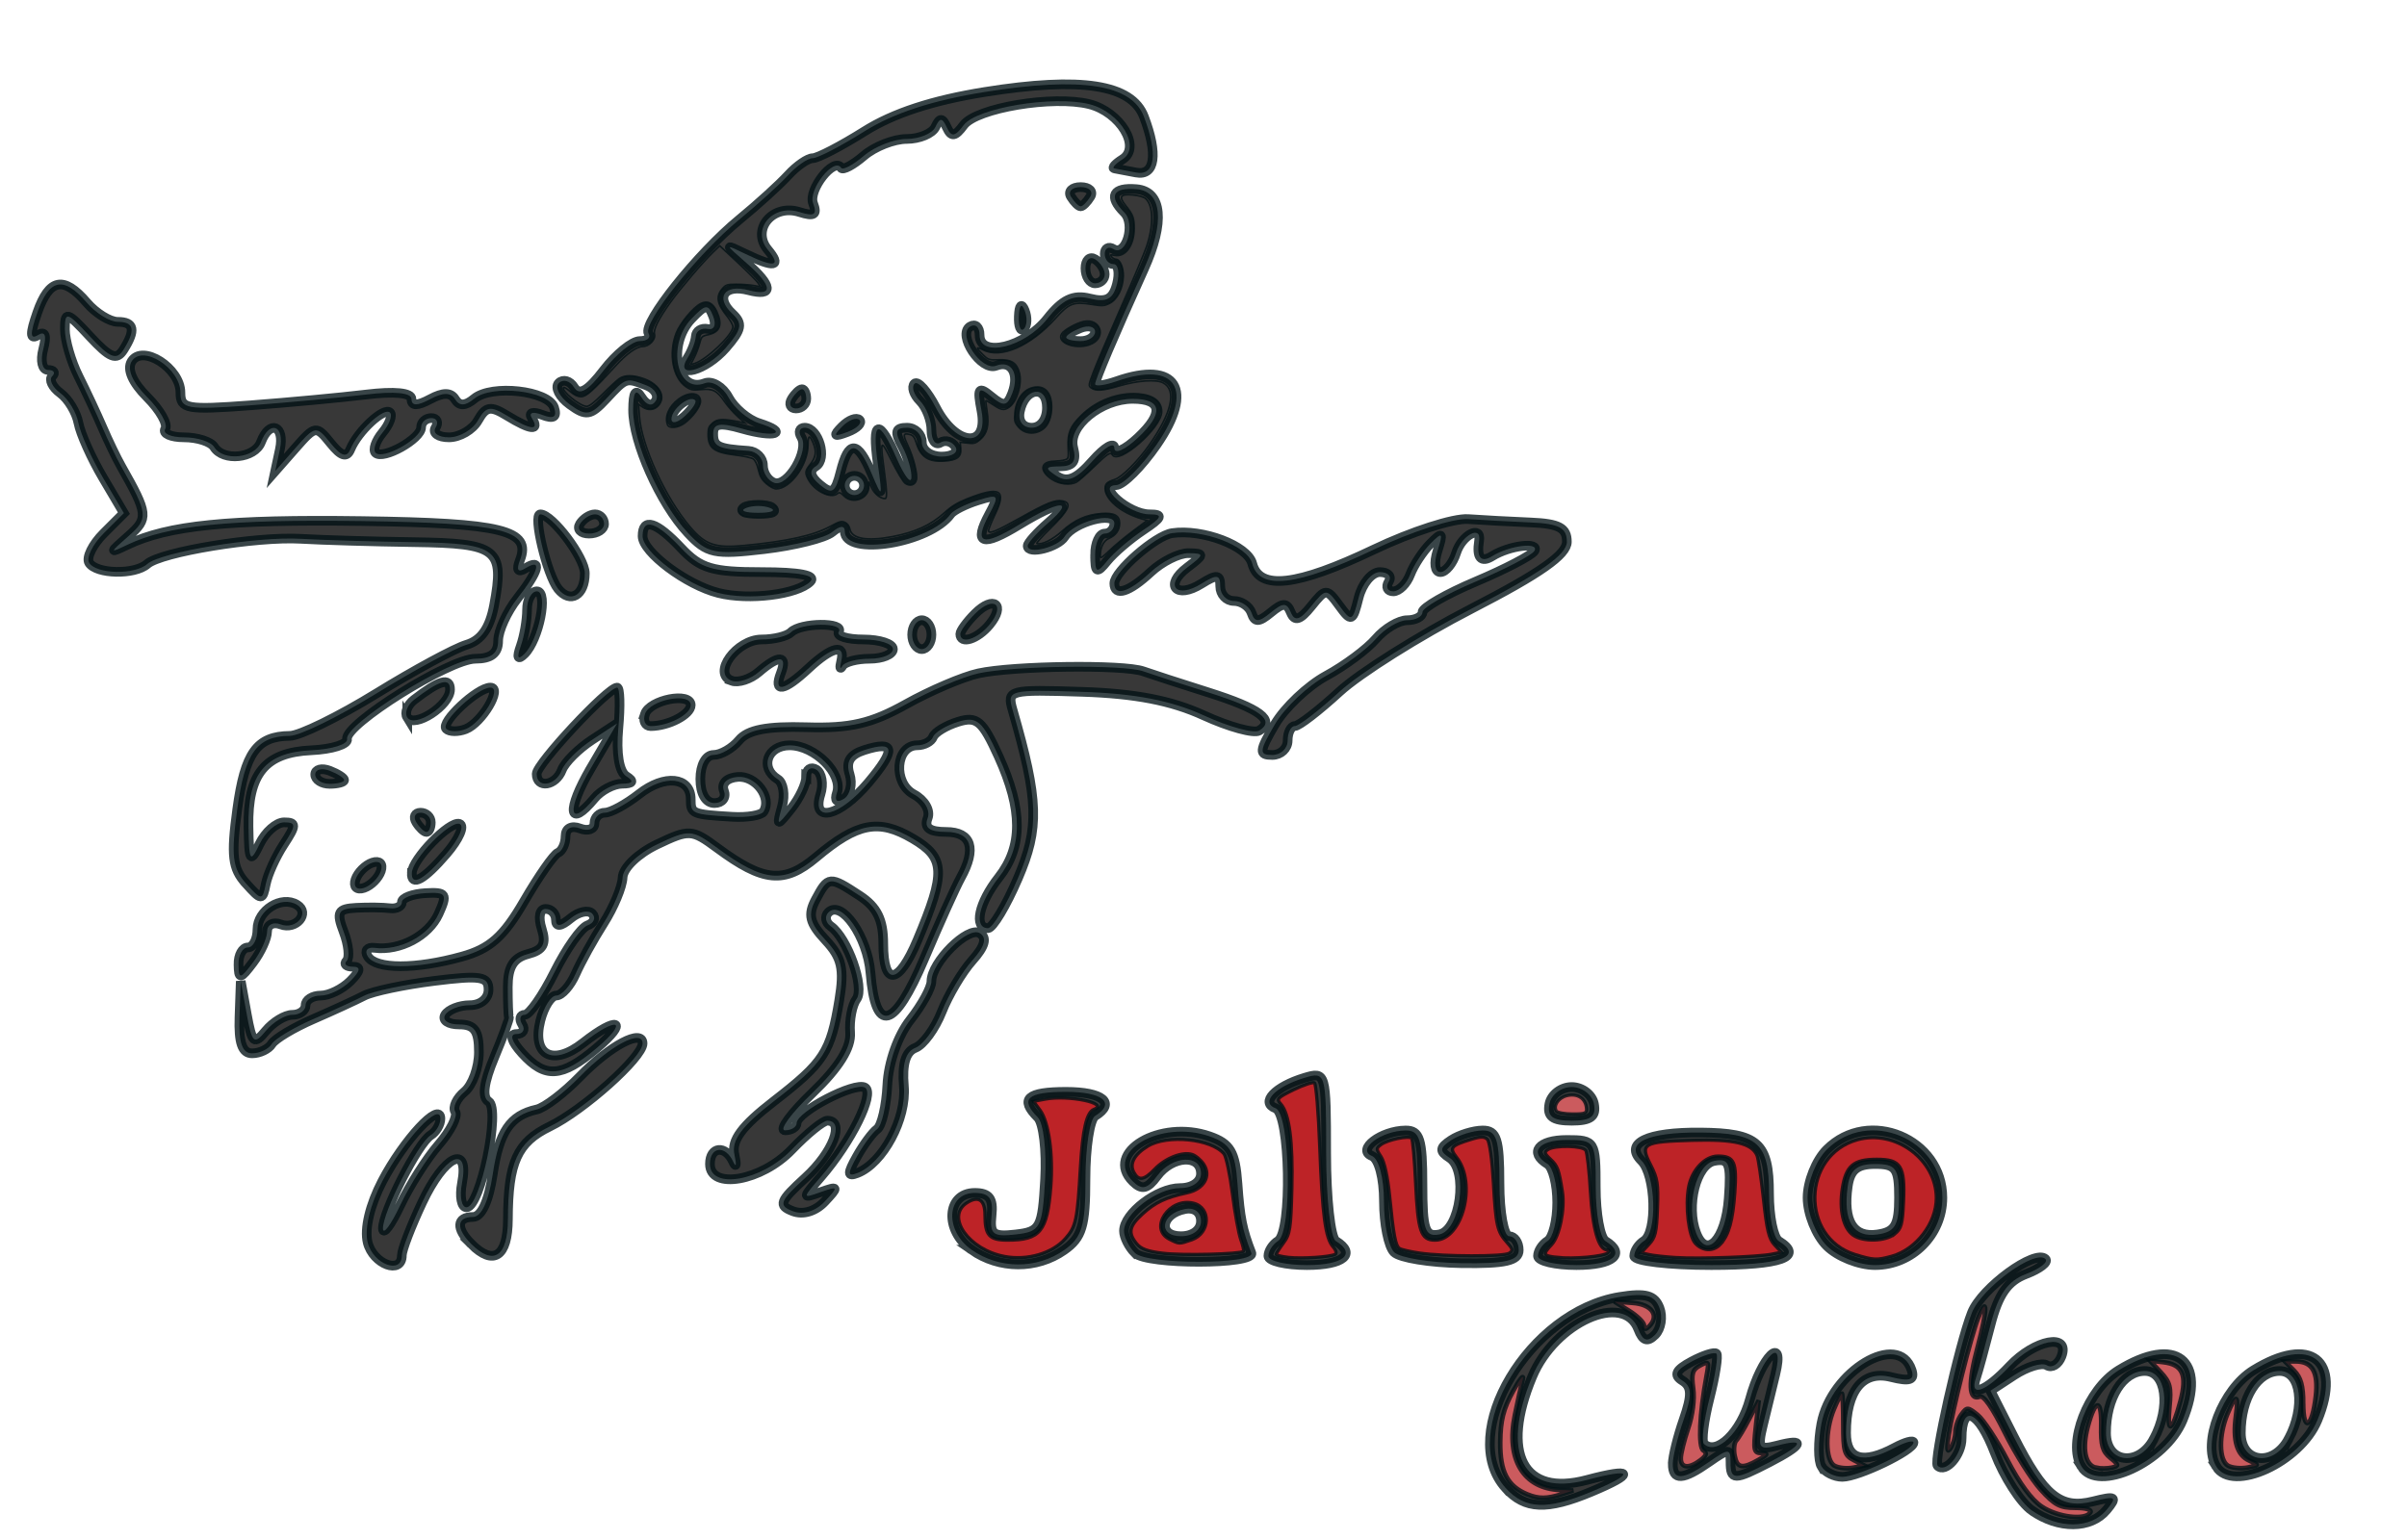 <?xml version="1.0" encoding="UTF-8" standalone="no"?>
<!-- Created with Inkscape (http://www.inkscape.org/) -->

<svg
   xmlns:dc="http://purl.org/dc/elements/1.1/"
   xmlns:cc="http://creativecommons.org/ns#"
   xmlns:rdf="http://www.w3.org/1999/02/22-rdf-syntax-ns#"
   xmlns:svg="http://www.w3.org/2000/svg"
   xmlns="http://www.w3.org/2000/svg"
   xmlns:sodipodi="http://sodipodi.sourceforge.net/DTD/sodipodi-0.dtd"
   xmlns:inkscape="http://www.inkscape.org/namespaces/inkscape"
   id="svg2"
   version="1.1"
   inkscape:version="0.47pre4 r22446"
   width="250"
   height="160"
   sodipodi:docname="jaluino_cuckoo_logo.svg"
   inkscape:export-filename="/opt/local/perso/jaluino/doc/materials/jaluino_cuckoo_logo.png"
   inkscape:export-xdpi="100.08"
   inkscape:export-ydpi="100.08">
  <title
     id="title4208">Jaluino Cuckoo Logo</title>
  <defs
     id="defs6">
    <inkscape:perspective
       sodipodi:type="inkscape:persp3d"
       inkscape:vp_x="0 : 0.5 : 1"
       inkscape:vp_y="0 : 1000 : 0"
       inkscape:vp_z="1 : 0.5 : 1"
       inkscape:persp3d-origin="0.5 : 0.33333333 : 1"
       id="perspective10" />
    <inkscape:perspective
       id="perspective3716"
       inkscape:persp3d-origin="0.5 : 0.33333333 : 1"
       inkscape:vp_z="1 : 0.5 : 1"
       inkscape:vp_y="0 : 1000 : 0"
       inkscape:vp_x="0 : 0.5 : 1"
       sodipodi:type="inkscape:persp3d" />
    <inkscape:perspective
       id="perspective3848"
       inkscape:persp3d-origin="0.5 : 0.33333333 : 1"
       inkscape:vp_z="1 : 0.5 : 1"
       inkscape:vp_y="0 : 1000 : 0"
       inkscape:vp_x="0 : 0.5 : 1"
       sodipodi:type="inkscape:persp3d" />
  </defs>
  <sodipodi:namedview
     pagecolor="#ffffff"
     bordercolor="#666666"
     borderopacity="1"
     objecttolerance="10"
     gridtolerance="10"
     guidetolerance="10"
     inkscape:pageopacity="0"
     inkscape:pageshadow="2"
     inkscape:window-width="1272"
     inkscape:window-height="955"
     id="namedview4"
     showgrid="false"
     inkscape:zoom="2.975"
     inkscape:cx="150.12999"
     inkscape:cy="47.152679"
     inkscape:window-x="1280"
     inkscape:window-y="0"
     inkscape:window-maximized="1"
     inkscape:current-layer="svg2" />
  <path
     style="fill:#383838;stroke:#001014;stroke-opacity:0.777;fill-opacity:1"
     d="m 211.047,156.94 c -1.177,-0.824 -2.909,-3.515 -3.851,-5.98 -1.687,-4.417 -3.455,-5.196 -3.455,-1.522 0,1.744 -1.675,3.658 -2.489,2.844 -0.462,-0.462 2.254,-12.584 3.564,-15.904 1.016,-2.575 6.572,-6.627 7.633,-5.566 0.313,0.313 -0.595,1.012 -2.019,1.554 -1.909,0.726 -2.877,2.111 -3.688,5.278 -0.605,2.362 -1.288,4.856 -1.519,5.544 -0.681,2.03 0.996,1.434 3.518,-1.25 2.605,-2.773 6.308,-3.467 5.364,-1.006 -0.315,0.822 -0.996,1.233 -1.513,0.914 -0.517,-0.319 -2.046,0.145 -3.399,1.031 l -2.46,1.612 2.426,4.787 c 3.12,6.158 4.847,7.563 8.244,6.71 2.356,-0.591 2.527,-0.482 1.391,0.888 -1.639,1.975 -4.979,2.003 -7.746,0.065 z m -54.651,-2.33 c -5.113,-5.65 2.438,-18.338 11.818,-19.861 2.704,-0.439 3.638,-0.184 4.142,1.129 0.358,0.932 0.156,2.19 -0.449,2.795 -0.8,0.8 -1.274,0.645 -1.74,-0.567 -1.512,-3.94 -8.66,-0.745 -11.031,4.931 -3.333,7.977 -0.94,12.494 5.682,10.726 4.853,-1.295 5.073,-0.703 0.455,1.226 -4.605,1.924 -6.88,1.827 -8.877,-0.38 z m 17.345,-2.522 c 0,-0.743 0.511,-2.816 1.135,-4.607 0.885,-2.539 0.855,-3.43 -0.135,-4.042 -0.933,-0.576 -0.68,-1.101 0.95,-1.974 1.221,-0.654 2.384,-1.025 2.584,-0.825 0.2,0.2 -0.123,2.277 -0.716,4.617 -0.594,2.34 -0.86,4.473 -0.592,4.741 1.3,1.3 3.862,-1.172 4.79,-4.62 1.195,-4.436 3.675,-6.878 2.63,-2.589 -0.355,1.457 -0.937,3.844 -1.293,5.304 -0.573,2.349 -0.399,2.59 1.5,2.094 3.006,-0.786 2.673,-0.072 -0.803,1.726 -3.679,1.903 -4.05,1.9 -4.05,-0.031 0,-1.409 -0.211,-1.409 -2.223,0 -2.73,1.912 -3.777,1.969 -3.777,0.206 z m 15.46,0.286 c -0.362,-0.586 -0.372,-2.591 -0.022,-4.457 1.026,-5.47 8.01,-9.639 9.359,-5.587 0.349,1.049 -0.173,1.231 -2.127,0.741 -2.944,-0.739 -4.67,1.406 -4.67,5.802 0,2.782 1.743,3.309 5.066,1.531 1.064,-0.569 1.934,-0.806 1.934,-0.526 0,0.799 -5.733,3.561 -7.391,3.561 -0.82,0 -1.787,-0.479 -2.149,-1.065 z m 27,0 c -1.506,-2.436 0.644,-8.027 3.844,-10 5.944,-3.663 9.243,-1.085 6.643,5.191 -1.795,4.334 -8.797,7.544 -10.488,4.809 z m 7.505,-2.869 c 1.786,-3.337 1.295,-7.066 -0.93,-7.066 -2.29,0 -4.035,2.783 -4.035,6.434 0,3.152 3.385,3.583 4.965,0.631 z m 6.495,2.869 c -1.506,-2.436 0.644,-8.027 3.844,-10 5.944,-3.663 9.243,-1.085 6.643,5.191 -1.795,4.334 -8.797,7.544 -10.488,4.809 z m 7.505,-2.869 c 1.786,-3.337 1.295,-7.066 -0.93,-7.066 -2.29,0 -4.035,2.783 -4.035,6.434 0,3.152 3.385,3.583 4.965,0.631 z M 38.192,129.099 c -0.359,-1.431 0.231,-3.908 1.519,-6.38 2.217,-4.253 6.03,-8.361 6.03,-6.496 0,0.603 -0.456,1.378 -1.014,1.723 -1.314,0.812 -4.996,8.026 -4.952,9.701 0.019,0.709 0.828,-0.386 1.797,-2.435 0.97,-2.048 2.769,-4.881 3.998,-6.294 1.229,-1.413 2,-2.949 1.714,-3.412 -0.286,-0.463 0.149,-1.399 0.968,-2.078 0.819,-0.68 1.489,-2.531 1.489,-4.113 0,-2.238 -0.457,-2.878 -2.059,-2.878 -1.132,0 -1.781,-0.45 -1.441,-1 0.34,-0.55 1.491,-1 2.559,-1 1.12,0 1.941,-0.683 1.941,-1.615 0,-1.38 -0.824,-1.512 -5.661,-0.908 -3.114,0.389 -6.376,1.078 -7.25,1.531 -0.874,0.453 -3.257,1.549 -5.297,2.435 -2.039,0.886 -3.978,2.049 -4.309,2.584 -0.331,0.535 -1.25,0.973 -2.042,0.973 -1.022,0 -1.403,-1.091 -1.309,-3.75 l 0.132,-3.75 0.618,3.413 c 0.554,3.06 0.76,3.241 1.991,1.75 0.755,-0.914 1.992,-1.663 2.75,-1.663 0.758,0 1.378,-0.45 1.378,-1 0,-0.55 0.707,-1 1.571,-1 0.864,0 2.246,-0.675 3.071,-1.5 1.051,-1.051 1.13,-1.5 0.262,-1.5 -0.681,0 -0.967,-0.271 -0.635,-0.603 0.332,-0.332 0.193,-1.682 -0.309,-3 -0.788,-2.072 -0.609,-2.413 1.314,-2.516 1.224,-0.065 2.788,-0.045 3.475,0.044 0.688,0.089 1.25,-0.195 1.251,-0.632 3.89e-4,-0.437 1.093,-0.857 2.428,-0.934 2.185,-0.126 2.322,0.091 1.377,2.165 -1.037,2.276 -4.03,3.857 -6.657,3.516 -0.743,-0.097 -1.054,0.305 -0.691,0.892 0.834,1.349 4.955,1.357 9.774,0.019 2.916,-0.81 4.33,-2.066 6.463,-5.744 1.502,-2.589 3.085,-4.858 3.517,-5.041 0.433,-0.183 0.787,-0.957 0.787,-1.719 0,-0.821 0.612,-1.151 1.5,-0.81 0.825,0.317 1.5,0.077 1.5,-0.531 0,-0.609 0.492,-1.107 1.092,-1.107 0.601,0 2.204,-0.875 3.564,-1.944 2.617,-2.058 5.344,-1.777 5.344,0.551 0,1.512 0.137,1.569 4.316,1.819 1.549,0.093 3.013,-0.15 3.253,-0.539 0.899,-1.455 -0.801,-3.746 -2.675,-3.605 -1.139,0.086 -1.74,0.679 -1.451,1.432 0.271,0.707 -0.168,1.285 -0.975,1.285 -0.9,0 -1.469,-0.968 -1.469,-2.5 0,-1.457 0.575,-2.5 1.378,-2.5 0.758,0 1.947,-0.687 2.644,-1.526 0.903,-1.088 2.917,-1.476 7.013,-1.354 4.521,0.136 6.725,-0.374 10.329,-2.389 2.52,-1.409 5.902,-2.851 7.515,-3.205 3.626,-0.796 15.086,-0.941 17.121,-0.216 0.825,0.294 3.857,1.279 6.738,2.188 5.404,1.707 7.02,2.915 5.31,3.971 -0.542,0.335 -3.136,-0.376 -5.766,-1.58 -3.361,-1.538 -7.112,-2.265 -12.624,-2.445 -7.609,-0.249 -7.824,-0.193 -7.222,1.899 2.711,9.419 2.798,12.239 0.543,17.481 -1.224,2.846 -2.621,5.175 -3.103,5.175 -1.516,0 -0.956,-2.629 1.123,-5.273 2.51,-3.191 2.508,-7.011 -0.006,-12.55 -1.698,-3.741 -2.267,-4.228 -4.228,-3.618 -1.247,0.388 -2.416,1.095 -2.6,1.573 -0.183,0.477 -0.918,0.868 -1.633,0.868 -2.276,0 -2.558,3.917 -0.366,5.09 1.123,0.601 1.75,1.682 1.441,2.487 -0.382,0.994 0.198,1.423 1.922,1.423 2.633,0 3.183,1.734 1.51,4.764 -0.527,0.955 -2.235,4.745 -3.795,8.422 -3.121,7.354 -5.046,7.862 -5.571,1.471 -0.309,-3.767 -3.011,-7.654 -4.373,-6.292 -0.41,0.41 -0.299,1.058 0.247,1.44 1.728,1.212 3.55,6.365 2.672,7.558 -0.461,0.626 -0.758,2.191 -0.662,3.478 0.118,1.57 -1.163,3.627 -3.893,6.25 -2.238,2.151 -3.529,3.91 -2.868,3.91 0.661,0 1.204,-0.338 1.208,-0.75 0.01,-1.179 6.066,-4.324 7.098,-3.685 1.024,0.633 -1.439,5.616 -4.568,9.241 -1.974,2.288 -1.974,2.3 -0.013,1.608 1.814,-0.64 1.847,-0.559 0.404,0.981 -0.961,1.026 -2.254,1.417 -3.324,1.006 -1.533,-0.588 -1.368,-1.023 1.322,-3.48 2.861,-2.614 4.125,-5.921 2.262,-5.921 -0.447,0 -2.106,1.35 -3.687,3 -3.142,3.279 -8.5,4.225 -8.5,1.5 0,-1.818 1.611,-1.985 2.407,-0.25 0.316,0.688 0.375,0.35 0.132,-0.75 -0.323,-1.46 0.778,-2.945 4.077,-5.5 5.249,-4.066 5.92,-5.1 6.815,-10.511 0.54,-3.264 0.276,-4.427 -1.42,-6.247 -1.668,-1.791 -1.87,-2.636 -1.012,-4.239 1.293,-2.417 1.423,-2.428 4.537,-0.388 1.816,1.19 2.465,2.506 2.465,5 0,4.462 1.589,4.299 3.551,-0.365 2.975,-7.068 2.905,-8.566 -0.492,-10.564 -3.538,-2.081 -5.763,-1.648 -10.046,1.956 -3.298,2.775 -5.453,2.571 -10.241,-0.969 -2.649,-1.959 -2.916,-1.975 -6.269,-0.376 -1.97,0.939 -3.534,2.443 -3.575,3.436 -0.04,0.971 -0.934,3.116 -1.985,4.766 -1.052,1.65 -2.358,4.013 -2.902,5.25 -0.545,1.238 -1.443,2.25 -1.996,2.25 -0.553,0 -1.3,1.173 -1.66,2.607 -0.91,3.625 1.306,4.782 4.439,2.318 3.62,-2.848 4.823,-2.339 1.36,0.575 -3.592,3.023 -5.299,3.134 -7.682,0.5 -1.123,-1.241 -1.349,-2 -0.596,-2 0.668,0 0.936,-0.45 0.596,-1 -0.34,-0.55 -0.221,-1 0.264,-1 0.485,0 1.877,-1.993 3.093,-4.428 1.216,-2.435 2.759,-4.624 3.427,-4.863 0.669,-0.239 0.889,-0.786 0.49,-1.214 -0.399,-0.429 -1.412,-0.21 -2.25,0.486 -1.042,0.865 -1.524,0.91 -1.524,0.142 0,-0.617 -0.48,-1.122 -1.067,-1.122 -0.624,0 -0.795,0.859 -0.41,2.07 0.497,1.567 0.15,2.203 -1.433,2.617 -1.51,0.395 -2.09,1.346 -2.09,3.43 0,1.586 0.053,2.996 0.118,3.133 0.065,0.138 -0.62,2.017 -1.523,4.177 -1.094,2.618 -1.292,4.142 -0.595,4.573 1.279,0.791 -0.845,11 -2.289,11 -0.52,0 -0.73,-1.125 -0.467,-2.5 0.797,-4.17 -1.835,-2.904 -4.135,1.989 -1.161,2.469 -2.11,4.944 -2.11,5.5 0,2.049 -2.981,0.934 -3.549,-1.328 z M 83.741,80.688 c 0,-0.752 0.468,-1.078 1.041,-0.725 0.572,0.354 0.767,1.505 0.433,2.559 -0.969,3.053 1.999,2.332 4.979,-1.21 2.903,-3.45 2.785,-4.402 -0.419,-3.385 -1.489,0.473 -1.944,1.216 -1.535,2.507 0.32,1.009 0.056,2.161 -0.588,2.559 -0.721,0.446 -0.999,0.208 -0.723,-0.618 0.658,-1.975 -2.287,-4.937 -4.91,-4.937 -2.335,0 -3.156,2.339 -1.237,3.525 0.572,0.354 0.774,1.618 0.448,2.809 -0.578,2.115 -0.556,2.12 0.959,0.225 0.853,-1.068 1.552,-2.557 1.552,-3.309 z m 17.166,49.154 c -2.833,-1.984 -2.611,-5.903 0.334,-5.903 1.496,0 1.937,0.583 1.75,2.316 -0.214,1.984 0.145,2.271 2.5,2 2.576,-0.296 2.769,-0.658 3.057,-5.709 0.169,-2.966 -0.169,-5.869 -0.75,-6.45 -1.921,-1.921 -1.106,-2.657 2.943,-2.657 3.797,0 5.18,1.153 3,2.5 -0.55,0.34 -1,3.266 -1,6.502 0,4.947 -0.354,6.132 -2.223,7.441 -2.856,2 -6.722,1.984 -9.612,-0.04 z m 16.983,0.345 c -0.632,-0.632 -1.149,-1.664 -1.149,-2.294 0,-1.817 3.452,-4.455 5.829,-4.455 1.263,0 2.171,-0.627 2.171,-1.5 0,-2.055 -2.99,-1.892 -4.572,0.25 -0.997,1.35 -1.567,1.479 -2.493,0.567 -3.054,-3.01 2.833,-6.483 7.956,-4.693 2.142,0.748 2.661,1.625 2.895,4.894 0.256,3.572 0.504,4.82 1.438,7.214 0.477,1.224 -10.851,1.239 -12.074,0.016 z m 6.851,-3.322 c 0,-0.931 -0.68,-1.441 -1.667,-1.25 -2.509,0.487 -2.853,2.823 -0.416,2.823 1.228,0 2.083,-0.646 2.083,-1.573 z m 7,3.632 c 0,-0.518 0.45,-1.219 1,-1.559 1.498,-0.926 1.275,-13.233 -0.25,-13.792 -1.613,-0.591 -0.046,-2.243 3,-3.163 2.21,-0.668 2.25,-0.53 2.25,7.829 0,4.68 0.45,8.786 1,9.126 2.18,1.347 0.797,2.5 -3,2.5 -2.2,0 -4,-0.423 -4,-0.941 z M 144.8,130.097 c -0.583,-0.583 -1.059,-2.957 -1.059,-5.276 0,-2.436 -0.528,-4.431 -1.25,-4.724 -1.622,-0.658 0.978,-2.622 3.5,-2.644 1.459,-0.013 1.75,0.911 1.75,5.558 0,4.768 0.253,5.525 1.75,5.242 2.192,-0.415 3.039,-6.692 1.074,-7.96 -1.078,-0.696 -1.045,-1.038 0.176,-1.84 0.825,-0.542 2.288,-0.992 3.25,-1 1.456,-0.013 1.75,0.907 1.75,5.485 0,3.025 0.45,5.5 1,5.5 0.55,0 1,0.65 1,1.443 0,1.105 -1.391,1.424 -5.941,1.359 -3.267,-0.046 -6.417,-0.561 -7,-1.143 z m 14.941,0.4 c 0,-0.518 0.45,-1.219 1,-1.559 0.55,-0.34 1,-2.14 1,-4 0,-1.86 -0.45,-3.66 -1,-4 -1.971,-1.218 -0.946,-2.5 2,-2.5 2.929,0 3,0.118 3,4.941 0,2.718 0.45,5.219 1,5.559 2.18,1.347 0.797,2.5 -3,2.5 -2.2,0 -4,-0.423 -4,-0.941 z m 10,0 c 0,-0.518 0.45,-1.219 1,-1.559 1.416,-0.875 1.243,-6.857 -0.242,-8.342 -1.833,-1.833 0.575,-2.982 6.151,-2.932 5.937,0.053 7.091,1.084 7.091,6.337 0,2.375 0.45,4.597 1,4.937 2.665,1.647 0.276,2.5 -7,2.5 -4.4,0 -8,-0.423 -8,-0.941 z m 9.812,-5.972 c 0.268,-3.656 0.056,-4.209 -1.5,-3.914 -1.883,0.357 -2.968,4.673 -1.886,7.494 1.076,2.804 3.073,0.692 3.386,-3.581 z m 10.188,4.913 c -1.111,-1.111 -2,-3.333 -2,-5 0,-1.667 0.889,-3.889 2,-5 4.328,-4.328 12,-1.132 12,5 0,3.849 -3.151,7 -7,7 -1.667,0 -3.889,-0.889 -5,-2 z m 7.5,-5 c 0,-3.067 -0.31,-3.5 -2.5,-3.5 -1.855,0 -2.585,0.6 -2.829,2.323 -0.51,3.599 0.569,5.353 3.075,4.997 1.849,-0.263 2.254,-0.95 2.254,-3.82 z m -148.3,4.8 c -1.598,-1.598 -1.518,-2.8 0.186,-2.8 0.873,0 1.632,-1.637 2.049,-4.418 0.667,-4.448 1.81,-6.137 4.568,-6.75 0.823,-0.183 2.847,-1.723 4.497,-3.422 3.134,-3.228 6.5,-5.004 6.5,-3.429 0,1.429 -6.152,6.927 -9.651,8.624 -3.379,1.64 -4.314,3.719 -4.335,9.645 -0.014,3.875 -1.497,4.867 -3.814,2.55 z m 40.065,-9.087 c 0.679,-1.217 1.625,-2.497 2.101,-2.843 0.476,-0.347 0.952,-2.416 1.058,-4.598 0.113,-2.328 1.098,-5.119 2.384,-6.754 1.206,-1.533 2.192,-3.332 2.192,-3.999 0,-1.975 3.799,-5.76 5.022,-5.004 0.778,0.481 0.534,1.364 -0.785,2.842 -1.052,1.179 -2.477,3.575 -3.167,5.323 -0.689,1.748 -1.922,3.435 -2.739,3.748 -1.001,0.384 -1.39,1.68 -1.192,3.97 0.293,3.405 -2.179,8.021 -4.845,9.044 -1.013,0.389 -1.019,0.044 -0.029,-1.728 z m 71.926,-5.463 c 0.185,-0.963 1.225,-1.75 2.31,-1.75 1.085,0 2.124,0.787 2.31,1.75 0.252,1.311 -0.327,1.75 -2.31,1.75 -1.982,0 -2.562,-0.439 -2.31,-1.75 z m -136.159,-14.5 c -0.017,-0.962 0.418,-1.75 0.968,-1.75 0.55,0 1,-0.852 1,-1.893 0,-1.976 2.509,-3.529 4.107,-2.541 1.398,0.864 -0.102,2.65 -1.708,2.034 -0.769,-0.295 -1.399,0.038 -1.399,0.741 0,0.703 -0.661,2.151 -1.468,3.219 -1.328,1.756 -1.471,1.775 -1.5,0.191 z m 0.773,-8.408 c -1.404,-1.556 -1.559,-2.88 -0.904,-7.706 0.796,-5.868 2.033,-7.593 5.464,-7.621 1.025,-0.008 5.075,-1.993 9,-4.41 3.925,-2.417 8.133,-4.693 9.351,-5.056 1.524,-0.455 2.416,-1.734 2.86,-4.097 1.101,-5.869 0.381,-6.438 -8.294,-6.562 -4.28,-0.061 -9.581,-0.218 -11.781,-0.348 -4.576,-0.27 -14.536,1.364 -15.95,2.617 -1.293,1.146 -5.294,1.065 -6.027,-0.122 -0.328,-0.53 0.349,-1.908 1.503,-3.062 l 2.099,-2.099 -2.164,-3.667 C 9.511,47.63 8.364,45.07 8.151,43.959 7.938,42.847 7.091,41.443 6.268,40.839 c -0.823,-0.604 -1.203,-1.392 -0.845,-1.75 0.358,-0.358 0.168,-0.651 -0.422,-0.651 -0.607,0 -0.828,-0.937 -0.509,-2.156 0.376,-1.438 0.192,-1.926 -0.554,-1.466 -0.817,0.505 -0.833,-0.126 -0.06,-2.344 1.231,-3.53 2.734,-3.833 5.13,-1.034 0.942,1.1 2.392,2 3.222,2 1.71,0 1.884,0.86 0.59,2.905 -0.714,1.128 -1.4,0.853 -3.485,-1.396 -2.385,-2.574 -2.595,-2.633 -2.595,-0.736 0,1.136 0.637,3.339 1.416,4.896 0.779,1.557 1.9,3.956 2.493,5.331 0.592,1.375 1.459,3.175 1.927,4 2.828,4.994 2.872,5.415 0.755,7.276 -1.979,1.74 -1.984,1.787 -0.09,0.881 4.215,-2.015 10.495,-2.65 24.336,-2.458 14.612,0.202 17.623,0.942 16.435,4.039 -0.405,1.055 -0.216,1.347 0.559,0.868 1.771,-1.094 1.405,0.28 -0.83,3.122 -1.1,1.398 -2,3.382 -2,4.408 0,1.293 -0.724,1.865 -2.361,1.865 -2.693,0 -13.621,6.839 -13.331,8.342 0.105,0.545 -1.563,1.071 -3.708,1.169 -4.805,0.218 -6.625,2.427 -6.533,7.93 0.061,3.653 0.176,3.834 1.153,1.809 0.597,-1.238 1.743,-2.25 2.547,-2.25 1.271,0 1.266,0.299 -0.039,2.292 -0.826,1.26 -1.665,3.11 -1.865,4.11 -0.348,1.743 -0.434,1.74 -2.059,-0.06 z m 11.383,-0.405 c 0.241,-0.722 1.028,-1.509 1.75,-1.75 0.75,-0.25 1.125,0.125 0.875,0.875 -0.241,0.722 -1.028,1.509 -1.75,1.75 -0.75,0.25 -1.125,-0.125 -0.875,-0.875 z m 5.846,-0.688 c 0.064,-1.438 3.939,-5.426 4.946,-5.089 0.558,0.187 -0.049,1.577 -1.349,3.089 -2.337,2.719 -3.662,3.456 -3.598,2 z m 0.467,-5.25 c -0.34,-0.55 -0.141,-1 0.441,-1 0.582,0 1.059,0.45 1.059,1 0,0.55 -0.198,1 -0.441,1 -0.243,0 -0.719,-0.45 -1.059,-1 z m 18.134,-5.638 2.718,-4.638 -2.592,1.698 c -1.426,0.934 -2.841,2.346 -3.145,3.139 -0.634,1.653 -2.615,1.957 -2.615,0.401 0,-1.038 7.387,-8.961 8.355,-8.961 0.281,0 0.338,1.899 0.125,4.22 -0.237,2.589 0.079,4.516 0.817,4.985 0.839,0.534 0.711,0.769 -0.424,0.78 -0.895,0.008 -2.188,0.69 -2.872,1.515 -2.701,3.254 -2.935,1.245 -0.366,-3.138 z m -28.634,0.67 c 0,-0.533 0.675,-0.71 1.5,-0.393 0.825,0.317 1.5,0.752 1.5,0.969 0,0.216 -0.675,0.393 -1.5,0.393 -0.825,0 -1.5,-0.436 -1.5,-0.969 z m 99.667,-5.2 c 1.018,-1.743 3.422,-4.02 5.342,-5.061 1.92,-1.041 4.238,-2.765 5.152,-3.831 0.913,-1.066 2.376,-1.939 3.25,-1.939 0.874,0 1.59,-0.377 1.59,-0.837 0,-0.461 2.5,-1.894 5.556,-3.186 3.056,-1.292 5.783,-2.716 6.061,-3.166 0.6,-0.971 -2.582,-0.587 -4.367,0.527 -1.168,0.729 -1.647,0.174 -1.368,-1.588 0.266,-1.684 -1.794,-0.603 -2.382,1.25 -0.349,1.1 -1.085,2 -1.635,2 -0.576,0 -0.703,-0.935 -0.301,-2.203 0.61,-1.922 0.515,-2.018 -0.739,-0.75 -0.791,0.799 -1.736,2.241 -2.101,3.203 -0.364,0.963 -1.153,1.75 -1.753,1.75 -0.6,0 -0.812,-0.45 -0.472,-1 0.34,-0.55 -0.075,-1 -0.922,-1 -0.847,0 -1.84,1.196 -2.207,2.658 -0.629,2.506 -0.744,2.552 -2.019,0.809 -1.311,-1.793 -1.399,-1.79 -2.915,0.092 -1.147,1.425 -1.705,1.598 -2.097,0.649 -0.437,-1.056 -0.821,-1.056 -2.1,0 -1.241,1.024 -1.653,1.033 -1.986,0.042 -0.231,-0.687 -1.058,-1.25 -1.837,-1.25 -0.779,0 -1.417,-0.679 -1.417,-1.508 0,-1.246 -0.34,-1.296 -1.955,-0.288 -2.623,1.638 -3.913,0.164 -1.472,-1.682 1.789,-1.353 1.798,-1.46 0.135,-1.49 -0.986,-0.017 -2.758,0.868 -3.939,1.968 -2.25,2.097 -3.77,2.57 -3.77,1.174 0,-1.24 4.286,-4.97 6,-5.221 3.161,-0.464 7.835,1.309 8.318,3.154 0.738,2.824 4.625,2.376 12.652,-1.458 3.858,-1.843 8.256,-3.263 9.773,-3.157 1.517,0.107 4.445,0.265 6.508,0.351 2.926,0.122 3.75,0.563 3.75,2.007 0,1.332 -2.768,3.277 -9.881,6.942 -5.434,2.8 -11.622,6.691 -13.75,8.645 -2.128,1.954 -4.207,3.555 -4.619,3.558 -0.412,0.003 -0.75,0.68 -0.75,1.505 0,0.825 -0.716,1.5 -1.592,1.5 -1.402,0 -1.371,-0.379 0.259,-3.169 z m -86.051,0.452 c -0.656,-0.656 3.217,-4.283 4.572,-4.283 1.294,0 -0.887,3.67 -2.563,4.313 -0.787,0.302 -1.691,0.288 -2.01,-0.031 z m -4.059,-1.19 c -0.294,-0.476 0.022,-1.297 0.704,-1.824 2.643,-2.043 3.739,-2.356 3.739,-1.069 0,1.648 -3.716,4.068 -4.443,2.892 z m 24.688,-0.343 c 0.489,-1.486 4.755,-2.317 4.755,-0.927 0,0.97 -2.309,2.177 -4.165,2.177 -0.551,0 -0.816,-0.562 -0.59,-1.25 z m 9.013,-3.461 c -2.065,-0.749 0.503,-4.289 3.111,-4.289 1.264,0 2.635,-0.338 3.048,-0.75 1.01,-1.01 5.579,-1.052 4.957,-0.045 -0.27,0.438 0.885,0.796 2.567,0.796 1.682,0 3.059,0.45 3.059,1 0,0.55 -1.087,1 -2.417,1 -1.329,0 -2.605,0.338 -2.836,0.75 -0.231,0.412 -0.282,0.188 -0.115,-0.5 0.448,-1.836 -0.96,-1.526 -3.402,0.75 -2.551,2.376 -3.663,2.57 -2.869,0.5 0.717,-1.87 -0.216,-1.923 -2.283,-0.13 -0.868,0.753 -2.138,1.167 -2.821,0.919 z m -21.905,-3.621 c 0.356,-1.007 0.647,-2.695 0.647,-3.75 0,-1.055 0.459,-1.918 1.019,-1.918 1.209,0 0.207,5.024 -1.295,6.5 -0.687,0.675 -0.808,0.404 -0.371,-0.832 z m 40.647,-1.168 c 0,-0.825 0.45,-1.5 1,-1.5 0.55,0 1,0.675 1,1.5 0,0.825 -0.45,1.5 -1,1.5 -0.55,0 -1,-0.675 -1,-1.5 z m 5,-0.071 c 0,-0.314 0.696,-1.268 1.548,-2.119 1.926,-1.926 3.201,-0.916 1.472,1.166 -1.249,1.504 -3.02,2.063 -3.02,0.953 z m -41.771,-4.69 c -1.149,-1.427 -2.656,-7.739 -1.847,-7.739 1.225,0 4.618,4.504 4.618,6.13 0,2.297 -1.511,3.174 -2.771,1.609 z m 16.642,0.428 c -3.331,-0.845 -7.871,-4.25 -7.871,-5.904 0,-1.947 1.421,-1.508 4,1.237 2.001,2.13 3.24,2.5 8.374,2.5 3.94,0 5.686,0.34 5.044,0.981 -1.36,1.36 -6.394,1.985 -9.548,1.185 z m 39.129,-3.976 c 0,-1.205 0.45,-2.191 1,-2.191 0.55,0 1,-0.48 1,-1.067 0,-1.278 -4.181,-0.161 -5.17,1.382 -0.708,1.105 -3.83,1.891 -3.83,0.964 0,-0.299 0.969,-1.385 2.153,-2.412 2.856,-2.477 1.186,-2.372 -3.016,0.19 -3.864,2.356 -4.795,2.039 -3.132,-1.067 1.075,-2.009 0.984,-2.123 -1.169,-1.451 -1.285,0.401 -2.561,1.042 -2.836,1.423 -2.17,3.01 -11,4.453 -11,1.798 0,-0.631 -0.491,-0.599 -1.316,0.086 -0.724,0.601 -3.893,1.395 -7.043,1.765 -5.189,0.61 -5.934,0.451 -7.934,-1.689 -2.876,-3.079 -5.711,-9.445 -5.692,-12.782 0.011,-1.862 0.269,-2.241 0.875,-1.284 0.529,0.834 1.098,0.971 1.479,0.355 0.341,-0.551 -0.09,-1.274 -0.957,-1.607 -2.164,-0.831 -2.106,-0.85 -4.192,1.388 -1.64,1.76 -2.083,1.828 -3.787,0.582 -1.062,-0.776 -1.569,-1.773 -1.128,-2.214 0.442,-0.442 1.151,-0.24 1.576,0.448 0.552,0.893 1.437,0.385 3.095,-1.779 1.277,-1.666 2.956,-3.03 3.732,-3.03 0.775,0 1.187,-0.36 0.915,-0.8 -0.652,-1.055 5.116,-8.287 9.446,-11.843 1.887,-1.549 4.158,-3.614 5.048,-4.587 0.89,-0.974 2.039,-1.77 2.554,-1.77 0.515,0 2.938,-1.258 5.383,-2.796 2.996,-1.884 7.068,-3.216 12.485,-4.085 10.03,-1.608 15.253,-0.796 16.533,2.571 1.483,3.901 1.16,6.178 -0.822,5.798 -0.963,-0.184 -1.975,-0.376 -2.25,-0.427 -0.275,-0.051 0.109,-0.478 0.853,-0.949 1.974,-1.251 -0.238,-4.919 -3.453,-5.726 -3.741,-0.939 -11.725,0.391 -13.049,2.174 -0.903,1.215 -1.278,1.267 -1.75,0.244 -0.473,-1.026 -0.725,-1.037 -1.184,-0.053 -0.321,0.688 -1.666,1.25 -2.989,1.25 -1.323,0 -3.325,0.787 -4.449,1.75 -1.124,0.963 -2.185,1.525 -2.358,1.25 -0.731,-1.164 -3.45,2.283 -2.911,3.689 0.453,1.179 0.119,1.392 -1.418,0.904 -2.776,-0.881 -5.038,1.804 -3.292,3.907 1.464,1.764 0.712,1.908 -2.316,0.444 -2.172,-1.05 -2.171,-1.045 0.066,0.91 2.784,2.434 2.882,3.545 0.251,2.857 -2.5,-0.654 -3.488,0.756 -1.7,2.426 1.119,1.046 1.009,1.642 -0.658,3.56 -2.103,2.418 -5.387,3.291 -3.967,1.054 0.437,-0.688 0.821,-1.7 0.854,-2.25 0.033,-0.55 0.587,-0.893 1.229,-0.762 0.673,0.137 0.919,-0.412 0.581,-1.294 -0.512,-1.333 -0.808,-1.301 -2.279,0.249 -2.577,2.715 -1.516,7.803 1.395,6.686 0.77,-0.295 1.872,0.364 2.467,1.476 0.592,1.105 2.01,2.306 3.152,2.669 3.232,1.026 1.667,1.549 -1.724,0.577 -2.318,-0.665 -3.017,-0.545 -3.017,0.517 0,1.339 0.487,1.576 3.667,1.786 0.825,0.054 1.5,0.736 1.5,1.514 0,0.778 0.532,1.593 1.182,1.809 1.412,0.471 3.669,-3.35 2.805,-4.748 -0.333,-0.539 -0.177,-0.979 0.347,-0.979 1.448,0 2.382,3.248 1.153,4.008 -0.725,0.448 -0.585,1.08 0.425,1.918 1.263,1.048 1.611,0.833 2.156,-1.338 0.834,-3.322 1.755,-3.275 3.214,0.162 1.121,2.642 1.147,2.603 0.648,-1 -0.639,-4.611 0.107,-4.799 1.987,-0.5 0.782,1.788 1.458,2.658 1.503,1.934 0.045,-0.724 -0.384,-2.186 -0.954,-3.25 -0.815,-1.522 -0.708,-1.934 0.5,-1.934 0.844,0 1.535,0.675 1.535,1.5 0,0.848 0.895,1.5 2.059,1.5 1.14,0 1.779,-0.454 1.431,-1.016 -0.345,-0.559 -1.047,-0.757 -1.559,-0.441 -0.512,0.316 -0.931,-0.261 -0.931,-1.284 0,-1.022 -0.532,-2.392 -1.183,-3.042 -0.651,-0.651 -0.909,-1.458 -0.574,-1.793 0.335,-0.335 1.329,0.782 2.209,2.483 2.099,4.059 5.501,4.305 4.748,0.343 -0.454,-2.388 -0.32,-2.582 1.022,-1.474 1.274,1.053 1.653,0.993 2.164,-0.34 0.779,-2.031 -0.07,-3.494 -1.671,-2.88 -1.545,0.593 -4.07,-3.218 -2.695,-4.068 0.539,-0.333 0.98,0.065 0.98,0.885 0,2.42 4.695,1.284 7.047,-1.705 1.559,-1.982 2.688,-2.521 4.39,-2.094 1.748,0.439 2.419,0.083 2.833,-1.499 0.298,-1.141 0.135,-2.074 -0.364,-2.074 -0.499,0 -0.906,-0.477 -0.906,-1.059 0,-0.582 0.403,-0.81 0.895,-0.506 1.322,0.817 2.344,-2.596 1.138,-3.802 -1.679,-1.679 -1.19,-2.623 1.253,-2.421 2.679,0.222 2.983,3.421 0.785,8.288 -3.15,6.977 -5.071,11.51 -5.071,11.964 0,0.267 1.012,0.132 2.25,-0.3 6.201,-2.166 8.098,0.872 4.125,6.608 -1.581,2.283 -3.47,4.169 -4.197,4.189 -2.096,0.06 1.307,3.038 3.473,3.038 1.45,0 1.321,0.315 -0.679,1.646 -1.36,0.905 -3.035,2.341 -3.723,3.191 -1.09,1.347 -1.25,1.264 -1.25,-0.646 z M 79.991,52.776 c -0.688,-0.277 -1.812,-0.277 -2.5,0 -0.688,0.277 -0.125,0.504 1.25,0.504 1.375,0 1.938,-0.227 1.25,-0.504 z m 9.75,-2.338 c 0,-0.55 -0.45,-1 -1,-1 -0.55,0 -1,0.45 -1,1 0,0.55 0.45,1 1,1 0.55,0 1,-0.45 1,-1 z m 26,-3.881 c 0,0.679 1.106,0.191 2.469,-1.09 2.707,-2.543 2.499,-4.029 -0.563,-4.029 -3.279,0 -6.76,2.841 -6.184,5.046 0.371,1.421 0.001,1.958 -1.356,1.969 -1.575,0.013 -1.632,0.169 -0.367,0.999 1.12,0.735 2.07,0.337 3.75,-1.571 1.238,-1.405 2.25,-2.001 2.25,-1.325 z M 72.206,41.588 c -0.563,-0.593 -2.466,0.91 -2.466,1.949 0,0.539 0.63,0.4 1.399,-0.309 0.77,-0.709 1.249,-1.447 1.067,-1.64 z m 36.534,0.767 c 0,-2.437 -2.337,-2.093 -2.823,0.416 -0.191,0.987 0.319,1.667 1.25,1.667 0.928,0 1.573,-0.855 1.573,-2.083 z m 5,-7.885 c 0,-0.533 -0.675,-0.71 -1.5,-0.393 -0.825,0.317 -1.5,0.752 -1.5,0.969 0,0.216 0.675,0.393 1.5,0.393 0.825,0 1.5,-0.436 1.5,-0.969 z M 60.241,54.438 c 0.34,-0.55 1.041,-1 1.559,-1 0.518,0 0.941,0.45 0.941,1 0,0.55 -0.702,1 -1.559,1 -0.857,0 -1.281,-0.45 -0.941,-1 z m -31.17,-7.75 c 0.536,-2.5 -1.063,-3.11 -1.969,-0.75 -0.649,1.691 -3.918,2.027 -4.862,0.5 -0.34,-0.55 -1.743,-1 -3.118,-1 -1.375,0 -2.255,-0.396 -1.957,-0.879 0.299,-0.484 -0.545,-1.968 -1.875,-3.298 -1.528,-1.528 -2.124,-2.895 -1.618,-3.713 1.123,-1.817 5.068,0.704 5.068,3.24 0,1.703 0.642,1.821 7.25,1.325 3.987,-0.299 9.387,-0.803 12,-1.119 3.002,-0.363 4.75,-0.19 4.75,0.47 0,0.724 0.595,0.726 1.939,0.007 1.346,-0.72 2.138,-0.716 2.589,0.013 0.449,0.727 1.065,0.707 1.995,-0.066 1.805,-1.498 7.705,-0.837 8.286,0.929 0.323,0.982 -0.049,1.213 -1.225,0.761 -0.998,-0.383 -1.438,-0.243 -1.077,0.341 0.828,1.339 -0.118,1.243 -2.576,-0.261 -1.723,-1.055 -2.197,-0.977 -3.036,0.5 -0.547,0.963 -1.898,1.75 -3.004,1.75 -1.105,0 -1.731,-0.45 -1.391,-1 0.34,-0.55 0.141,-1 -0.441,-1 -0.582,0 -1.059,0.434 -1.059,0.965 0,1.193 -3.963,3.406 -4.728,2.64 -0.306,-0.306 0.021,-1.254 0.728,-2.105 0.707,-0.852 1.049,-1.784 0.762,-2.072 -0.602,-0.602 -3.328,1.922 -4.109,3.804 -0.381,0.918 -0.949,0.744 -2.058,-0.631 -1.492,-1.849 -1.587,-1.836 -3.639,0.5 l -2.107,2.399 0.482,-2.25 z m 58.403,-2.374 c 0.678,-0.683 1.485,-0.991 1.793,-0.683 0.308,0.308 -0.247,0.867 -1.233,1.243 -1.425,0.543 -1.54,0.428 -0.56,-0.56 z m -5.233,-2.876 c 0.34,-0.55 0.816,-1 1.059,-1 0.243,0 0.441,0.45 0.441,1 0,0.55 -0.477,1 -1.059,1 -0.582,0 -0.781,-0.45 -0.441,-1 z M 105.82,32.855 c 0.048,-1.165 0.285,-1.402 0.604,-0.604 0.289,0.722 0.253,1.584 -0.079,1.917 -0.332,0.332 -0.569,-0.258 -0.525,-1.312 z m 6.921,-4.976 c 0,-0.857 0.45,-1.281 1,-0.941 0.55,0.34 1,1.041 1,1.559 0,0.518 -0.45,0.941 -1,0.941 -0.55,0 -1,-0.702 -1,-1.559 z m -1.5,-7.441 c -0.34,-0.55 0.11,-1 1,-1 0.89,0 1.34,0.45 1,1 -0.34,0.55 -0.79,1 -1,1 -0.21,0 -0.66,-0.45 -1,-1 z"
     id="path3856" />
  <path
     style="fill:#383838;fill-opacity:1;stroke:#001014;stroke-width:0.168;stroke-opacity:0.777"
     d="m 114.274,57.774 c 0.002,-0.9 0.352,-1.607 0.91,-1.84 0.705,-0.295 1.106,-0.861 1.106,-1.563 0,-0.816 -0.56,-1.119 -1.891,-1.02 -1.565,0.116 -2.8,0.667 -4.064,1.812 -1.007,0.913 -2.139,1.474 -2.638,1.307 -0.091,-0.03 0.526,-0.726 1.371,-1.547 1.972,-1.917 2.317,-2.683 1.293,-2.875 -0.778,-0.146 -1.596,0.179 -4.367,1.735 -2.607,1.464 -3.317,1.749 -3.317,1.328 0,-0.14 0.309,-0.899 0.687,-1.687 1.229,-2.561 0.49,-2.957 -2.954,-1.586 -0.955,0.38 -1.618,0.788 -2.299,1.415 -1.407,1.293 -3.03,2.041 -5.428,2.5 -2.613,0.5 -4.205,0.222 -4.403,-0.767 -0.067,-0.334 -0.256,-0.595 -0.52,-0.715 -0.357,-0.163 -0.569,-0.104 -1.534,0.424 -1.723,0.942 -4.493,1.555 -8.937,1.978 -2.989,0.284 -4.022,-0.068 -5.595,-1.911 -2.565,-3.004 -5.043,-8.405 -5.277,-11.501 l -0.096,-1.265 0.4,0.28 c 0.56,0.392 1.21,0.349 1.64,-0.109 0.845,-0.899 0.19,-2.195 -1.413,-2.795 -1.128,-0.422 -2.028,-0.439 -2.61,-0.05 -0.241,0.161 -1.017,0.879 -1.725,1.596 -0.867,0.878 -1.413,1.303 -1.675,1.303 -0.684,0 -2.711,-1.658 -2.403,-1.966 0.053,-0.053 0.365,0.141 0.695,0.431 0.399,0.351 0.776,0.527 1.127,0.527 0.542,0 1.245,-0.629 3.594,-3.218 1.122,-1.236 2.18,-1.992 2.79,-1.992 0.677,0 1.379,-0.718 1.241,-1.268 -0.131,-0.521 0.39,-1.566 1.671,-3.353 1.027,-1.433 3.311,-4.112 4.426,-5.192 l 0.675,-0.654 1.858,1.731 c 1.022,0.952 1.975,1.909 2.118,2.127 l 0.26,0.397 -0.72,-0.129 c -0.396,-0.071 -1.199,-0.129 -1.785,-0.129 -0.959,0 -1.106,0.047 -1.471,0.472 -0.688,0.8 -0.543,1.573 0.545,2.907 0.309,0.379 0.562,0.851 0.562,1.049 0,0.814 -2.777,3.457 -4.003,3.81 l -0.389,0.112 0.374,-0.729 c 0.206,-0.401 0.461,-1.067 0.567,-1.48 0.177,-0.687 0.248,-0.762 0.847,-0.887 1.275,-0.265 1.567,-1.031 0.927,-2.439 -0.4,-0.882 -0.98,-1.161 -1.67,-0.805 -0.805,0.416 -2.149,2.04 -2.547,3.076 -0.812,2.116 -0.349,4.644 1.019,5.562 0.509,0.341 0.721,0.381 1.572,0.295 1.215,-0.123 1.648,0.102 2.448,1.267 0.316,0.461 0.921,1.146 1.345,1.524 l 0.77,0.686 -0.588,-0.119 c -1.703,-0.345 -2.269,-0.323 -2.768,0.107 -0.394,0.339 -0.481,0.548 -0.481,1.155 0,1.463 0.595,1.917 2.876,2.189 0.806,0.096 1.617,0.272 1.802,0.391 0.207,0.133 0.415,0.563 0.543,1.121 0.158,0.691 0.353,1.034 0.826,1.451 0.341,0.3 0.8,0.546 1.02,0.546 1.482,0 3.308,-2.515 3.316,-4.566 0.004,-1.03 0.161,-1.093 0.53,-0.209 0.364,0.87 0.29,1.466 -0.269,2.17 -0.573,0.721 -0.604,0.916 -0.255,1.592 0.627,1.212 2.351,2.08 3.023,1.521 0.217,-0.18 0.331,-0.143 0.701,0.227 0.916,0.916 2.576,0.294 2.585,-0.968 l 0.004,-0.523 0.307,0.676 c 0.273,0.601 0.889,1.089 1.374,1.089 0.223,0 0.198,-0.785 -0.09,-2.941 -0.435,-3.254 -0.379,-3.322 0.787,-0.956 0.578,1.173 1.189,2.18 1.41,2.325 0.5,0.328 1.016,0.162 1.149,-0.368 0.145,-0.579 -0.287,-2.314 -0.899,-3.609 -0.529,-1.119 -0.492,-1.289 0.243,-1.104 0.3,0.075 0.465,0.292 0.623,0.816 0.452,1.504 1.267,2.045 2.92,1.94 1.347,-0.086 1.802,-0.441 1.717,-1.339 l -0.059,-0.621 0.766,0.091 c 0.659,0.078 0.841,0.028 1.303,-0.361 0.731,-0.615 0.949,-1.489 0.728,-2.914 -0.095,-0.611 -0.155,-1.129 -0.133,-1.151 0.022,-0.022 0.371,0.182 0.776,0.454 0.837,0.562 1.127,0.603 1.657,0.232 0.811,-0.568 1.359,-2.435 1.051,-3.579 -0.278,-1.032 -0.844,-1.387 -2.134,-1.339 -1.004,0.037 -1.095,0.008 -1.652,-0.532 -0.758,-0.735 -0.747,-0.886 0.034,-0.488 1.837,0.937 4.927,-0.414 7.492,-3.274 1.416,-1.579 1.878,-1.76 3.728,-1.462 1.145,0.185 1.333,0.175 1.898,-0.102 0.803,-0.393 1.402,-1.575 1.431,-2.827 0.022,-0.923 -0.354,-1.765 -0.787,-1.765 -0.125,0 -0.322,-0.113 -0.437,-0.252 -0.181,-0.218 -0.138,-0.238 0.314,-0.147 1.121,0.224 2.039,-1.036 2.039,-2.798 0,-1.104 -0.118,-1.42 -0.889,-2.382 -0.743,-0.928 -0.552,-1.214 0.737,-1.097 0.613,0.056 1.143,0.206 1.335,0.379 0.81,0.733 0.851,2.755 0.102,4.972 -0.231,0.682 -1.436,3.548 -2.678,6.367 -1.242,2.819 -2.512,5.796 -2.822,6.615 -0.547,1.446 -0.554,1.495 -0.243,1.723 0.468,0.342 1.209,0.289 2.884,-0.207 1.923,-0.57 3.835,-0.71 4.562,-0.334 1.454,0.752 0.928,3.115 -1.445,6.489 -1.148,1.633 -2.83,3.317 -3.54,3.546 -0.824,0.265 -1.028,0.454 -1.028,0.951 0,1.127 1.65,2.511 3.73,3.129 l 0.639,0.19 -1.47,1.092 c -0.809,0.601 -1.905,1.512 -2.437,2.025 -0.782,0.755 -0.966,0.867 -0.965,0.589 l 0,0 z m -33.874,-4.153 c 0.58,-0.264 0.567,-0.882 -0.027,-1.272 -0.641,-0.42 -2.658,-0.416 -3.302,0.007 -0.571,0.374 -0.544,0.939 0.06,1.243 0.529,0.267 2.7,0.281 3.269,0.022 l 0,9e-6 z M 111.805,50.098 c 0.202,-0.104 1.019,-0.823 1.816,-1.597 1.43,-1.389 1.708,-1.569 1.912,-1.239 0.67,1.084 5.117,-2.811 5.124,-4.488 0.005,-1.074 -0.849,-1.73 -2.416,-1.855 -2.104,-0.169 -4.39,0.697 -5.95,2.255 -1.156,1.154 -1.422,1.805 -1.353,3.311 0.053,1.139 0.039,1.188 -0.364,1.3 -0.23,0.064 -0.729,0.124 -1.107,0.133 -1.443,0.035 -1.54,1.029 -0.185,1.907 0.766,0.496 1.861,0.615 2.523,0.273 l 0,0 z m -3.47,-5.51 c 0.562,-0.412 0.896,-1.277 0.896,-2.316 0,-1.284 -0.562,-2.07 -1.479,-2.068 -1.248,0.002 -2.197,1.091 -2.342,2.687 -0.076,0.834 -0.036,0.994 0.361,1.466 0.627,0.745 1.727,0.844 2.563,0.231 l 0,0 z M 71.089,43.978 c 0.87,-0.641 1.671,-1.734 1.671,-2.28 0,-0.946 -1.205,-1.057 -2.311,-0.213 -0.996,0.759 -1.439,1.814 -1.116,2.654 0.159,0.413 1.093,0.328 1.756,-0.161 l 0,0 z m 42.342,-8.271 c 1.529,-0.766 0.814,-2.664 -0.869,-2.308 -0.768,0.162 -2.039,0.867 -2.29,1.269 -0.63,1.008 1.695,1.773 3.159,1.039 z"
     id="path4066" />
  <path
     style="fill:#bd2327;fill-opacity:1;stroke:#001014;stroke-width:0.336;stroke-opacity:0.777"
     d="m 104.318,130.536 c -3.704,-0.706 -6.107,-4.117 -3.913,-5.554 1.203,-0.788 1.896,-0.336 1.896,1.234 0,2.142 0.436,2.631 2.343,2.631 3.405,0 4.143,-0.91 4.498,-5.546 0.259,-3.381 -0.208,-6.73 -1.109,-7.947 l -0.688,-0.93 1.208,-0.227 c 2.442,-0.458 6.702,0.433 5.068,1.061 -0.765,0.294 -1.179,2.063 -1.408,6.027 -0.318,5.491 -0.455,6.143 -1.548,7.389 -1.361,1.55 -3.971,2.316 -6.347,1.863 z"
     id="path4170" />
  <path
     style="fill:#bd2327;fill-opacity:1;stroke:#001014;stroke-width:0.336;stroke-opacity:0.777"
     d="m 120.812,130.21 c -1.634,-0.199 -2.311,-0.447 -2.773,-1.018 -0.903,-1.116 -0.755,-1.817 0.652,-3.088 1.32,-1.192 2.372,-1.688 4.616,-2.175 1.747,-0.379 2.531,-1.735 1.72,-2.973 -0.287,-0.438 -0.831,-0.895 -1.209,-1.015 -1.007,-0.32 -2.781,0.376 -3.877,1.519 -1.122,1.171 -1.681,1.256 -2.177,0.328 -0.474,-0.885 0.042,-1.847 1.45,-2.706 2.024,-1.234 6.611,-0.77 7.914,0.8 0.224,0.27 0.617,2.133 0.873,4.14 0.256,2.007 0.646,4.148 0.867,4.758 0.221,0.61 0.347,1.164 0.279,1.23 -0.298,0.292 -6.376,0.438 -8.335,0.199 l 0,0 z m 2.976,-1.404 c 1.916,-0.668 2.039,-3.331 0.175,-3.799 -2.515,-0.631 -4.699,2.635 -2.502,3.743 1.031,0.52 0.999,0.519 2.327,0.056 l 0,0 z"
     id="path4172" />
  <path
     style="fill:#bd2327;fill-opacity:1;stroke:#001014;stroke-width:0.336;stroke-opacity:0.777"
     d="m 133.814,130.635 c -0.693,-0.081 -1.261,-0.22 -1.261,-0.309 0,-0.089 0.34,-0.621 0.756,-1.184 0.682,-0.922 0.768,-1.479 0.872,-5.682 0.121,-4.862 -0.264,-7.78 -1.156,-8.766 -0.471,-0.52 -0.361,-0.642 1.338,-1.473 1.018,-0.498 1.99,-0.82 2.159,-0.716 0.169,0.104 0.417,3.106 0.55,6.669 0.266,7.081 0.588,9.489 1.387,10.372 0.288,0.318 0.391,0.66 0.23,0.76 -0.463,0.286 -3.491,0.49 -4.877,0.328 z"
     id="path4174" />
  <path
     style="fill:#bd2327;fill-opacity:1;stroke:#001014;stroke-width:0.336;stroke-opacity:0.777"
     d="m 147.461,130.191 c -0.952,-0.139 -1.891,-0.353 -2.088,-0.474 -0.427,-0.264 -0.632,-1.348 -1.046,-5.524 -0.189,-1.911 -0.533,-3.481 -0.877,-4.006 -0.53,-0.809 -0.53,-0.889 6.1e-4,-1.277 0.678,-0.496 2.867,-0.948 3.162,-0.653 0.115,0.115 0.302,2.206 0.415,4.648 0.235,5.051 0.539,5.943 2.024,5.943 2.833,0 4.373,-5.891 2.247,-8.595 -0.796,-1.012 -0.627,-1.223 1.518,-1.883 0.97,-0.299 1.365,-0.298 1.666,0.003 0.23,0.23 0.491,2.112 0.626,4.51 0.251,4.475 0.388,5.071 1.436,6.234 0.595,0.66 0.625,0.82 0.202,1.087 -0.577,0.365 -6.761,0.356 -9.285,-0.014 l 0,0 z"
     id="path4176" />
  <path
     style="fill:#bd2327;fill-opacity:1;stroke:#001014;stroke-width:0.336;stroke-opacity:0.777"
     d="m 161.713,130.633 c -1.462,-0.169 -1.514,-0.296 -0.54,-1.333 0.818,-0.87 1.386,-3.695 1.105,-5.495 -0.359,-2.301 -0.498,-2.679 -1.237,-3.367 -0.635,-0.592 -0.673,-0.744 -0.248,-1.013 0.738,-0.466 3.609,-0.398 3.912,0.093 0.142,0.231 0.358,2.166 0.48,4.301 0.22,3.869 0.841,6.036 1.729,6.036 0.247,0 0.275,0.115 0.075,0.307 -0.396,0.381 -3.584,0.665 -5.277,0.47 z"
     id="path4178" />
  <path
     style="fill:#bd2327;fill-opacity:1;stroke:#001014;stroke-width:0.336;stroke-opacity:0.777"
     d="m 174.066,130.652 c -1.109,-0.071 -2.376,-0.211 -2.816,-0.312 l -0.799,-0.183 0.799,-0.85 c 0.691,-0.736 0.813,-1.242 0.906,-3.764 0.094,-2.55 0.005,-3.114 -0.709,-4.509 -1.139,-2.224 -0.826,-2.41 4.314,-2.557 4.352,-0.124 6.187,0.304 6.729,1.572 0.132,0.309 0.433,2.353 0.669,4.543 0.348,3.231 0.564,4.124 1.146,4.745 l 0.718,0.764 -1.008,0.202 c -1.433,0.287 -7.56,0.501 -9.948,0.349 z m 4.63,-1.385 c 0.876,-0.968 1.285,-2.44 1.491,-5.363 0.225,-3.188 -0.057,-3.796 -1.763,-3.796 -1.345,0 -2.707,1.44 -3.04,3.215 -0.369,1.968 -0.003,5.086 0.687,5.848 0.761,0.841 1.913,0.883 2.625,0.096 l 0,0 z"
     id="path4180" />
  <path
     style="fill:#bd2327;fill-opacity:1;stroke:#001014;stroke-width:0.336;stroke-opacity:0.777"
     d="m 192.672,130.336 c -5.685,-1.75 -5.517,-10.304 0.234,-11.914 3.943,-1.104 8.204,2.041 8.204,6.055 0,2.606 -2.086,5.332 -4.618,6.036 -1.56,0.433 -1.888,0.418 -3.82,-0.177 l 0,0 z m 4.126,-2.129 c 0.688,-0.557 0.806,-0.991 0.913,-3.366 0.168,-3.704 -0.27,-4.398 -2.775,-4.398 -2.432,0 -3.215,0.663 -3.591,3.037 -0.35,2.212 0.095,4.128 1.125,4.849 1.039,0.728 3.359,0.662 4.328,-0.123 z"
     id="path4182" />
  <path
     style="fill:#cb5b5e;fill-opacity:1;stroke:#001014;stroke-width:0.336;stroke-opacity:0.777"
     d="m 161.648,115.432 c -0.344,-0.557 0.211,-1.377 1.079,-1.595 1.054,-0.264 1.893,0.222 2.035,1.179 0.096,0.648 -0.049,0.722 -1.409,0.722 -0.834,0 -1.601,-0.138 -1.705,-0.306 z"
     id="path4184" />
  <path
     style="fill:#cb5b5e;fill-opacity:1;stroke:#001014;stroke-width:0.475;stroke-opacity:0.777"
     d="m 158.648,155.261 c -2.073,-0.849 -2.854,-2.346 -2.826,-5.425 0.02,-2.257 0.322,-3.459 1.331,-5.297 0.718,-1.307 1.167,-1.842 0.998,-1.188 -0.169,0.654 -0.536,2.308 -0.815,3.675 -0.943,4.619 0.898,7.644 4.735,7.781 l 1.331,0.047 -1.188,0.381 c -1.549,0.496 -2.402,0.502 -3.565,0.026 l 0,0 z"
     id="path4186" />
  <path
     style="fill:#cb5b5e;fill-opacity:1;stroke:#001014;stroke-width:0.475;stroke-opacity:0.777"
     d="m 180.166,151.219 c -0.122,-0.64 -0.045,-1.342 0.173,-1.559 0.217,-0.217 0.831,-1.244 1.363,-2.282 l 0.968,-1.887 -0.3,2.733 c -0.27,2.454 -0.21,2.735 0.586,2.75 0.732,0.014 0.679,0.136 -0.302,0.696 -1.697,0.97 -2.236,0.872 -2.488,-0.451 z"
     id="path4188" />
  <path
     style="fill:#cb5b5e;fill-opacity:1;stroke:#001014;stroke-width:0.475;stroke-opacity:0.777"
     d="m 174.573,151.517 c 0,-0.476 0.347,-1.884 0.771,-3.128 0.462,-1.356 0.67,-3.011 0.52,-4.132 -0.207,-1.545 -0.083,-1.961 0.717,-2.389 0.905,-0.484 0.948,-0.414 0.669,1.077 -0.735,3.919 -0.884,7.413 -0.33,7.755 0.404,0.25 0.32,0.533 -0.297,1.001 -1.204,0.913 -2.049,0.837 -2.049,-0.184 z"
     id="path4190" />
  <path
     style="fill:#cb5b5e;fill-opacity:1;stroke:#001014;stroke-width:0.475;stroke-opacity:0.777"
     d=""
     id="path4192" />
  <path
     style="fill:#cb5b5e;fill-opacity:1;stroke:#001014;stroke-width:0.475;stroke-opacity:0.777"
     d="m 190.543,152.285 c -0.97,-0.543 -1.006,-3.618 -0.07,-5.859 0.379,-0.907 0.753,-1.649 0.832,-1.649 0.079,-4e-5 0.143,1.435 0.143,3.189 0,2.855 0.115,3.247 1.098,3.742 l 1.098,0.553 -1.171,0.224 c -0.644,0.123 -1.513,0.033 -1.93,-0.2 z"
     id="path4194" />
  <path
     style="fill:#cb5b5e;fill-opacity:1;stroke:#001014;stroke-width:0.475;stroke-opacity:0.777"
     d="m 212.078,156.536 c -1.068,-0.711 -2.284,-2.356 -3.589,-4.854 -1.086,-2.078 -2.467,-4.178 -3.069,-4.666 -1.045,-0.846 -1.124,-0.848 -1.71,-0.046 -0.338,0.462 -0.618,1.281 -0.622,1.82 -0.004,0.538 -0.231,1.3 -0.503,1.692 -0.359,0.516 -0.408,0.123 -0.177,-1.426 0.386,-2.586 2.29,-10.164 3.031,-12.069 1.013,-2.603 0.999,-0.897 -0.024,2.927 -1.029,3.844 -0.954,5.646 0.216,5.197 0.411,-0.158 1.305,1.129 2.601,3.742 1.086,2.19 2.753,4.843 3.703,5.895 1.462,1.618 2.017,1.913 3.602,1.913 1.128,0 1.757,0.189 1.58,0.475 -0.522,0.845 -3.38,0.505 -5.04,-0.6 z"
     id="path4196" />
  <path
     style="fill:#cb5b5e;fill-opacity:1;stroke:#001014;stroke-width:0.475;stroke-opacity:0.777"
     d="m 225.329,146.209 c 0.2,-2.084 0.073,-2.597 -0.899,-3.635 l -1.132,-1.208 1.378,0.16 c 2.033,0.237 2.515,1.332 1.788,4.062 -0.851,3.192 -1.411,3.498 -1.135,0.62 z"
     id="path4198" />
  <path
     style="fill:#cb5b5e;fill-opacity:1;stroke:#001014;stroke-width:0.475;stroke-opacity:0.777"
     d="m 217.713,152.491 c -1.139,-0.244 -1.482,-1.973 -0.855,-4.303 0.778,-2.89 1.441,-2.9 1.377,-0.021 -0.045,1.998 0.141,2.646 0.947,3.298 0.898,0.727 0.917,0.832 0.183,1.008 -0.451,0.108 -1.194,0.116 -1.652,0.018 l 0,0 z"
     id="path4200" />
  <path
     style="fill:#cb5b5e;fill-opacity:1;stroke:#001014;stroke-width:0.475;stroke-opacity:0.777"
     d="m 231.424,152.285 c -0.96,-0.538 -0.994,-3.17 -0.07,-5.384 0.901,-2.157 1.181,-2.085 0.871,0.224 -0.341,2.546 0.113,4.06 1.389,4.629 1.067,0.476 1.067,0.477 -0.182,0.716 -0.688,0.131 -1.592,0.048 -2.009,-0.185 z"
     id="path4202" />
  <path
     style="fill:#cb5b5e;fill-opacity:1;stroke:#001014;stroke-width:0.475;stroke-opacity:0.777"
     d="m 239.223,145.823 c 0,-1.838 -0.244,-2.716 -0.951,-3.423 l -0.951,-0.951 1.13,0 c 1.714,0 2.356,1.116 2.075,3.61 -0.37,3.285 -1.304,3.831 -1.304,0.763 z"
     id="path4204" />
  <path
     style="fill:#cb5b5e;fill-opacity:1;stroke:#001014;stroke-width:0.475;stroke-opacity:0.777"
     d="m 170.77,137.735 c 0,-0.318 -0.695,-1.011 -1.545,-1.54 l -1.545,-0.963 1.898,0.138 c 1.982,0.144 2.814,1.321 1.712,2.422 -0.376,0.376 -0.52,0.36 -0.52,-0.058 z"
     id="path4206" />
</svg>

